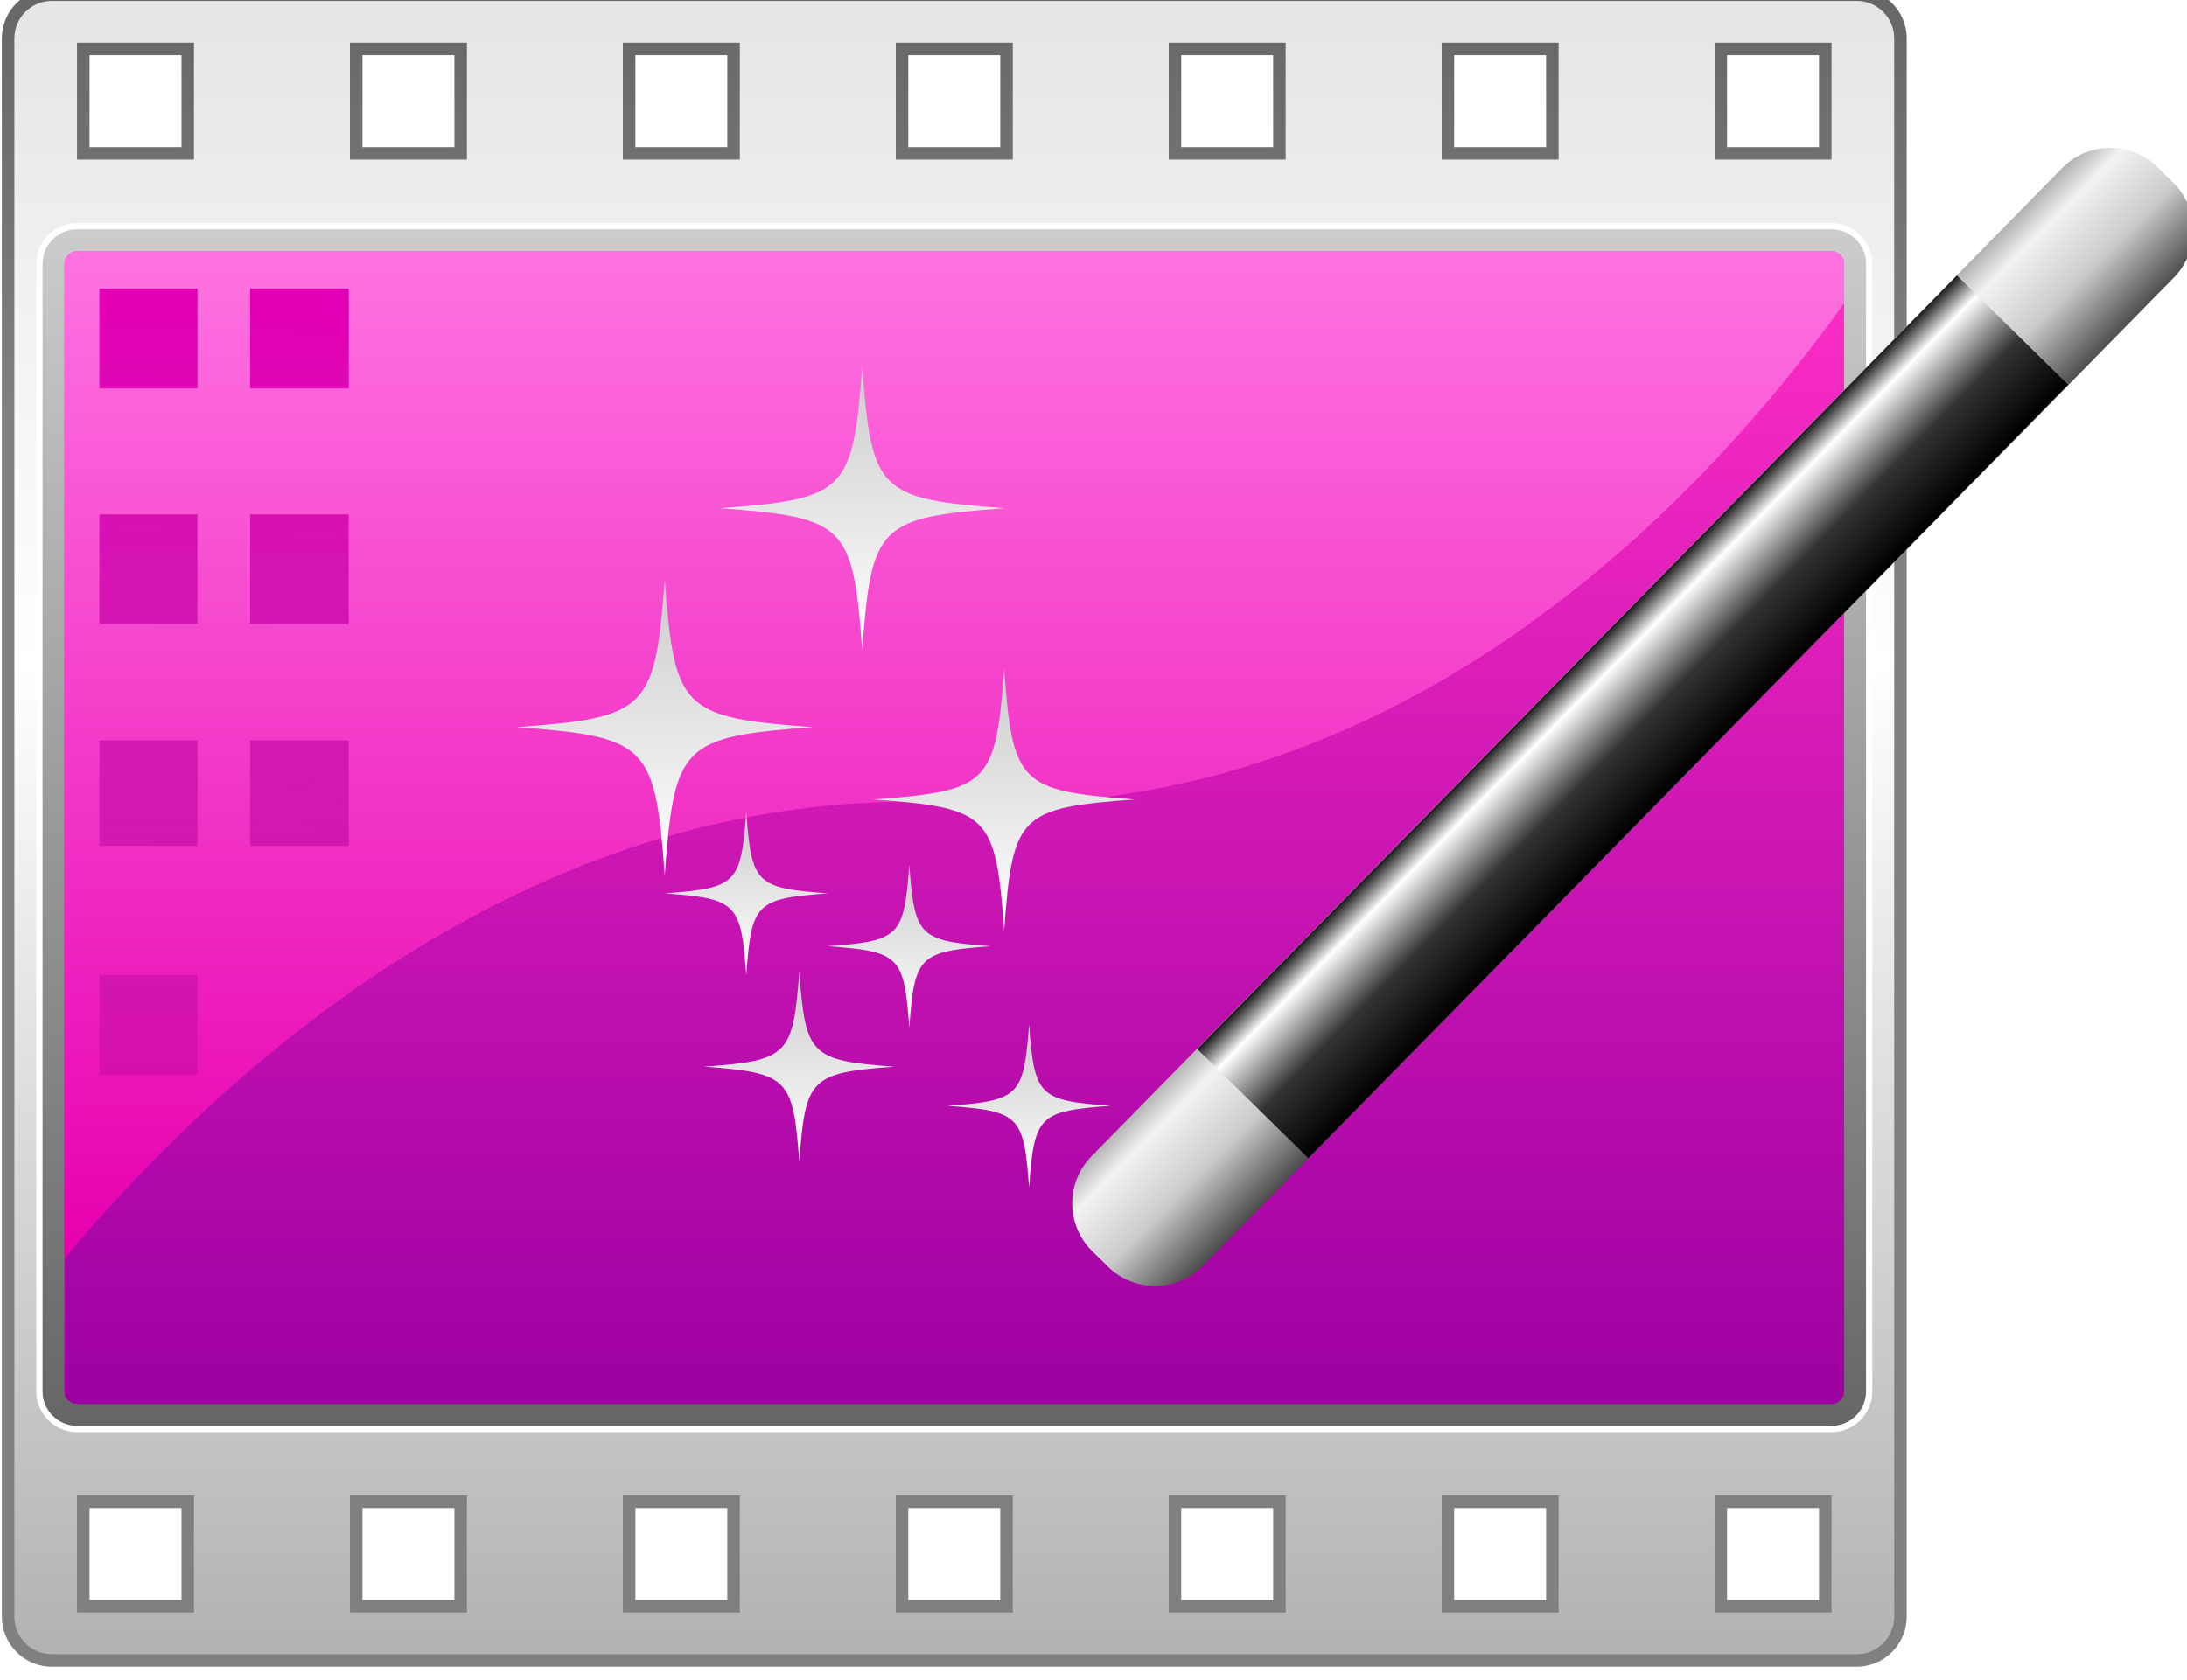 <?xml version="1.0" encoding="UTF-8" standalone="no"?>
<!-- Created with Inkscape (http://www.inkscape.org/) -->

<svg
   xmlns:dc="http://purl.org/dc/elements/1.1/"
   xmlns:cc="http://creativecommons.org/ns#"
   xmlns:rdf="http://www.w3.org/1999/02/22-rdf-syntax-ns#"
   xmlns:svg="http://www.w3.org/2000/svg"
   xmlns="http://www.w3.org/2000/svg"
   xmlns:xlink="http://www.w3.org/1999/xlink"
   xmlns:sodipodi="http://sodipodi.sourceforge.net/DTD/sodipodi-0.dtd"
   xmlns:inkscape="http://www.inkscape.org/namespaces/inkscape"
   width="41.64"
   height="32"
   id="svg9349"
   version="1.1"
   inkscape:version="0.48.0 r9654"
   sodipodi:docname="kazamicon32.svg">
  <defs
     id="defs9351">
    <linearGradient
       inkscape:collect="always"
       xlink:href="#linearGradient5738"
       id="linearGradient8406"
       gradientUnits="userSpaceOnUse"
       gradientTransform="matrix(0,-134.167,-134.167,0,308.295,307.319)"
       spreadMethod="pad"
       x1="0"
       y1="0"
       x2="1"
       y2="0" />
    <linearGradient
       x1="0"
       y1="0"
       x2="1"
       y2="0"
       gradientUnits="userSpaceOnUse"
       gradientTransform="matrix(0,-134.167,-134.167,0,308.295,307.319)"
       spreadMethod="pad"
       id="linearGradient5738">
      <stop
         style="stop-opacity:1;stop-color:#666666"
         offset="0"
         id="stop5740" />
      <stop
         style="stop-opacity:1;stop-color:#808080"
         offset="0.255"
         id="stop5742" />
      <stop
         style="stop-opacity:1;stop-color:#808080"
         offset="0.994"
         id="stop5744" />
      <stop
         style="stop-opacity:1;stop-color:#808080"
         offset="1"
         id="stop5746" />
    </linearGradient>
    <clipPath
       clipPathUnits="userSpaceOnUse"
       id="clipPath5754">
      <path
         d="M 0,480 640,480 640,0 0,0 0,480 z"
         id="path5756"
         inkscape:connector-curvature="0" />
    </clipPath>
    <linearGradient
       inkscape:collect="always"
       xlink:href="#linearGradient5774"
       id="linearGradient8408"
       gradientUnits="userSpaceOnUse"
       gradientTransform="matrix(0,-132.167,-132.167,0,308.295,306.319)"
       spreadMethod="pad"
       x1="0"
       y1="0"
       x2="1"
       y2="0" />
    <linearGradient
       x1="0"
       y1="0"
       x2="1"
       y2="0"
       gradientUnits="userSpaceOnUse"
       gradientTransform="matrix(0,-132.167,-132.167,0,308.295,306.319)"
       spreadMethod="pad"
       id="linearGradient5774">
      <stop
         style="stop-opacity:1;stop-color:#e6e6e6"
         offset="0"
         id="stop5776" />
      <stop
         style="stop-opacity:1;stop-color:#ffffff"
         offset="0.4"
         id="stop5778" />
      <stop
         style="stop-opacity:1;stop-color:#b3b3b3"
         offset="1"
         id="stop5780" />
    </linearGradient>
    <linearGradient
       inkscape:collect="always"
       xlink:href="#linearGradient5796"
       id="linearGradient8410"
       gradientUnits="userSpaceOnUse"
       gradientTransform="matrix(0,96.15,96.15,0,308.296,192.161)"
       spreadMethod="pad"
       x1="0"
       y1="0"
       x2="1"
       y2="0" />
    <linearGradient
       x1="0"
       y1="0"
       x2="1"
       y2="0"
       gradientUnits="userSpaceOnUse"
       gradientTransform="matrix(0,96.15,96.15,0,308.296,192.161)"
       spreadMethod="pad"
       id="linearGradient5796">
      <stop
         style="stop-opacity:1;stop-color:#666666"
         offset="0"
         id="stop5798" />
      <stop
         style="stop-opacity:1;stop-color:#cccccc"
         offset="1"
         id="stop5800" />
    </linearGradient>
    <clipPath
       clipPathUnits="userSpaceOnUse"
       id="clipPath5808">
      <path
         d="M 0,480 640,480 640,0 0,0 0,480 z"
         id="path5810"
         inkscape:connector-curvature="0" />
    </clipPath>
    <linearGradient
       inkscape:collect="always"
       xlink:href="#linearGradient5828"
       id="linearGradient8412"
       gradientUnits="userSpaceOnUse"
       gradientTransform="matrix(0,92.145,92.145,0,308.296,194.163)"
       spreadMethod="pad"
       x1="0"
       y1="0"
       x2="1"
       y2="0" />
    <linearGradient
       x1="0"
       y1="0"
       x2="1"
       y2="0"
       gradientUnits="userSpaceOnUse"
       gradientTransform="matrix(0,92.145,92.145,0,308.296,194.163)"
       spreadMethod="pad"
       id="linearGradient5828">
      <stop
         style="stop-opacity:1;stop-color:#9d00a2"
         offset="0"
         id="stop5830" />
      <stop
         style="stop-opacity:1;stop-color:#ff2ec6"
         offset="1"
         id="stop5832" />
    </linearGradient>
    <linearGradient
       inkscape:collect="always"
       xlink:href="#linearGradient5848"
       id="linearGradient8414"
       gradientUnits="userSpaceOnUse"
       gradientTransform="matrix(0,80.522,80.522,0,308.296,205.786)"
       spreadMethod="pad"
       x1="0"
       y1="0"
       x2="1"
       y2="0" />
    <linearGradient
       x1="0"
       y1="0"
       x2="1"
       y2="0"
       gradientUnits="userSpaceOnUse"
       gradientTransform="matrix(0,80.522,80.522,0,308.296,205.786)"
       spreadMethod="pad"
       id="linearGradient5848">
      <stop
         style="stop-opacity:1;stop-color:#e700af"
         offset="0"
         id="stop5850" />
      <stop
         style="stop-opacity:1;stop-color:#ff73e1"
         offset="1"
         id="stop5852" />
    </linearGradient>
    <linearGradient
       inkscape:collect="always"
       xlink:href="#linearGradient8279"
       id="linearGradient8822"
       gradientUnits="userSpaceOnUse"
       x1="249.14"
       y1="281.125"
       x2="248.558"
       y2="223.089" />
    <linearGradient
       id="linearGradient8279">
      <stop
         id="stop8281"
         offset="0"
         style="stop-color:#e200b4;stop-opacity:1;" />
      <stop
         id="stop8283"
         offset="1"
         style="stop-color:#9e0095;stop-opacity:0.294;" />
    </linearGradient>
    <linearGradient
       inkscape:collect="always"
       xlink:href="#linearGradient8279"
       id="linearGradient8820"
       gradientUnits="userSpaceOnUse"
       x1="249.14"
       y1="281.125"
       x2="248.558"
       y2="223.089" />
    <linearGradient
       id="linearGradient8904">
      <stop
         id="stop8906"
         offset="0"
         style="stop-color:#e200b4;stop-opacity:1;" />
      <stop
         id="stop8908"
         offset="1"
         style="stop-color:#9e0095;stop-opacity:0.294;" />
    </linearGradient>
    <clipPath
       clipPathUnits="userSpaceOnUse"
       id="clipPath5860">
      <path
         d="M 0,480 640,480 640,0 0,0 0,480 z"
         id="path5862"
         inkscape:connector-curvature="0" />
    </clipPath>
    <linearGradient
       inkscape:collect="always"
       xlink:href="#linearGradient8279"
       id="linearGradient8818"
       gradientUnits="userSpaceOnUse"
       x1="249.14"
       y1="281.125"
       x2="248.558"
       y2="223.089" />
    <linearGradient
       id="linearGradient8913">
      <stop
         id="stop8915"
         offset="0"
         style="stop-color:#e200b4;stop-opacity:1;" />
      <stop
         id="stop8917"
         offset="1"
         style="stop-color:#9e0095;stop-opacity:0.294;" />
    </linearGradient>
    <linearGradient
       inkscape:collect="always"
       xlink:href="#linearGradient8279"
       id="linearGradient8756"
       gradientUnits="userSpaceOnUse"
       x1="249.14"
       y1="281.125"
       x2="248.558"
       y2="223.089" />
    <linearGradient
       id="linearGradient8920">
      <stop
         id="stop8922"
         offset="0"
         style="stop-color:#e200b4;stop-opacity:1;" />
      <stop
         id="stop8924"
         offset="1"
         style="stop-color:#9e0095;stop-opacity:0.294;" />
    </linearGradient>
    <linearGradient
       inkscape:collect="always"
       xlink:href="#linearGradient8279"
       id="linearGradient8816"
       gradientUnits="userSpaceOnUse"
       x1="249.14"
       y1="281.125"
       x2="248.558"
       y2="223.089" />
    <linearGradient
       id="linearGradient8927">
      <stop
         id="stop8929"
         offset="0"
         style="stop-color:#e200b4;stop-opacity:1;" />
      <stop
         id="stop8931"
         offset="1"
         style="stop-color:#9e0095;stop-opacity:0.294;" />
    </linearGradient>
    <linearGradient
       inkscape:collect="always"
       xlink:href="#linearGradient8279"
       id="linearGradient8814"
       gradientUnits="userSpaceOnUse"
       x1="249.14"
       y1="281.125"
       x2="248.558"
       y2="223.089" />
    <linearGradient
       id="linearGradient8934">
      <stop
         id="stop8936"
         offset="0"
         style="stop-color:#e200b4;stop-opacity:1;" />
      <stop
         id="stop8938"
         offset="1"
         style="stop-color:#9e0095;stop-opacity:0.294;" />
    </linearGradient>
    <clipPath
       clipPathUnits="userSpaceOnUse"
       id="clipPath5868">
      <path
         d="m 239.976,283.323 19.927,0 0,-62.869 -19.927,0 0,62.869 z"
         id="path5870"
         inkscape:connector-curvature="0" />
    </clipPath>
    <linearGradient
       inkscape:collect="always"
       xlink:href="#linearGradient8279"
       id="linearGradient8764"
       gradientUnits="userSpaceOnUse"
       x1="249.14"
       y1="281.125"
       x2="248.558"
       y2="223.089" />
    <linearGradient
       id="linearGradient8943">
      <stop
         id="stop8945"
         offset="0"
         style="stop-color:#e200b4;stop-opacity:1;" />
      <stop
         id="stop8947"
         offset="1"
         style="stop-color:#9e0095;stop-opacity:0.294;" />
    </linearGradient>
    <linearGradient
       inkscape:collect="always"
       xlink:href="#linearGradient8279"
       id="linearGradient8762"
       gradientUnits="userSpaceOnUse"
       x1="249.14"
       y1="281.125"
       x2="248.558"
       y2="223.089" />
    <linearGradient
       id="linearGradient8950">
      <stop
         id="stop8952"
         offset="0"
         style="stop-color:#e200b4;stop-opacity:1;" />
      <stop
         id="stop8954"
         offset="1"
         style="stop-color:#9e0095;stop-opacity:0.294;" />
    </linearGradient>
    <linearGradient
       inkscape:collect="always"
       xlink:href="#linearGradient8279"
       id="linearGradient8760"
       gradientUnits="userSpaceOnUse"
       x1="249.14"
       y1="281.125"
       x2="248.558"
       y2="223.089" />
    <linearGradient
       id="linearGradient8957">
      <stop
         id="stop8959"
         offset="0"
         style="stop-color:#e200b4;stop-opacity:1;" />
      <stop
         id="stop8961"
         offset="1"
         style="stop-color:#9e0095;stop-opacity:0.294;" />
    </linearGradient>
    <linearGradient
       inkscape:collect="always"
       xlink:href="#linearGradient8279"
       id="linearGradient8758"
       gradientUnits="userSpaceOnUse"
       x1="249.14"
       y1="281.125"
       x2="248.558"
       y2="223.089" />
    <linearGradient
       id="linearGradient8964">
      <stop
         id="stop8966"
         offset="0"
         style="stop-color:#e200b4;stop-opacity:1;" />
      <stop
         id="stop8968"
         offset="1"
         style="stop-color:#9e0095;stop-opacity:0.294;" />
    </linearGradient>
    <linearGradient
       inkscape:collect="always"
       xlink:href="#linearGradient8279"
       id="linearGradient8418"
       gradientUnits="userSpaceOnUse"
       x1="249.14"
       y1="281.125"
       x2="248.558"
       y2="223.089" />
    <linearGradient
       id="linearGradient8971">
      <stop
         id="stop8973"
         offset="0"
         style="stop-color:#e200b4;stop-opacity:1;" />
      <stop
         id="stop8975"
         offset="1"
         style="stop-color:#9e0095;stop-opacity:0.294;" />
    </linearGradient>
    <linearGradient
       inkscape:collect="always"
       xlink:href="#linearGradient8279"
       id="linearGradient8772"
       gradientUnits="userSpaceOnUse"
       x1="249.14"
       y1="281.125"
       x2="248.558"
       y2="223.089" />
    <linearGradient
       id="linearGradient8978">
      <stop
         id="stop8980"
         offset="0"
         style="stop-color:#e200b4;stop-opacity:1;" />
      <stop
         id="stop8982"
         offset="1"
         style="stop-color:#9e0095;stop-opacity:0.294;" />
    </linearGradient>
    <linearGradient
       inkscape:collect="always"
       xlink:href="#linearGradient8279"
       id="linearGradient8770"
       gradientUnits="userSpaceOnUse"
       x1="249.14"
       y1="281.125"
       x2="248.558"
       y2="223.089" />
    <linearGradient
       id="linearGradient8985">
      <stop
         id="stop8987"
         offset="0"
         style="stop-color:#e200b4;stop-opacity:1;" />
      <stop
         id="stop8989"
         offset="1"
         style="stop-color:#9e0095;stop-opacity:0.294;" />
    </linearGradient>
    <linearGradient
       inkscape:collect="always"
       xlink:href="#linearGradient8279"
       id="linearGradient8768"
       gradientUnits="userSpaceOnUse"
       x1="249.14"
       y1="281.125"
       x2="248.558"
       y2="223.089" />
    <linearGradient
       id="linearGradient8992">
      <stop
         id="stop8994"
         offset="0"
         style="stop-color:#e200b4;stop-opacity:1;" />
      <stop
         id="stop8996"
         offset="1"
         style="stop-color:#9e0095;stop-opacity:0.294;" />
    </linearGradient>
    <linearGradient
       inkscape:collect="always"
       xlink:href="#linearGradient8279"
       id="linearGradient8766"
       gradientUnits="userSpaceOnUse"
       x1="249.14"
       y1="281.125"
       x2="248.558"
       y2="223.089" />
    <linearGradient
       id="linearGradient8999">
      <stop
         id="stop9001"
         offset="0"
         style="stop-color:#e200b4;stop-opacity:1;" />
      <stop
         id="stop9003"
         offset="1"
         style="stop-color:#9e0095;stop-opacity:0.294;" />
    </linearGradient>
    <linearGradient
       inkscape:collect="always"
       xlink:href="#linearGradient8279"
       id="linearGradient8428"
       gradientUnits="userSpaceOnUse"
       x1="249.14"
       y1="281.125"
       x2="248.558"
       y2="223.089" />
    <linearGradient
       id="linearGradient9006">
      <stop
         id="stop9008"
         offset="0"
         style="stop-color:#e200b4;stop-opacity:1;" />
      <stop
         id="stop9010"
         offset="1"
         style="stop-color:#9e0095;stop-opacity:0.294;" />
    </linearGradient>
    <linearGradient
       inkscape:collect="always"
       xlink:href="#linearGradient8279"
       id="linearGradient8780"
       gradientUnits="userSpaceOnUse"
       x1="249.14"
       y1="281.125"
       x2="248.558"
       y2="223.089" />
    <linearGradient
       id="linearGradient9013">
      <stop
         id="stop9015"
         offset="0"
         style="stop-color:#e200b4;stop-opacity:1;" />
      <stop
         id="stop9017"
         offset="1"
         style="stop-color:#9e0095;stop-opacity:0.294;" />
    </linearGradient>
    <linearGradient
       inkscape:collect="always"
       xlink:href="#linearGradient8279"
       id="linearGradient8778"
       gradientUnits="userSpaceOnUse"
       x1="249.14"
       y1="281.125"
       x2="248.558"
       y2="223.089" />
    <linearGradient
       id="linearGradient9020">
      <stop
         id="stop9022"
         offset="0"
         style="stop-color:#e200b4;stop-opacity:1;" />
      <stop
         id="stop9024"
         offset="1"
         style="stop-color:#9e0095;stop-opacity:0.294;" />
    </linearGradient>
    <linearGradient
       inkscape:collect="always"
       xlink:href="#linearGradient8279"
       id="linearGradient8776"
       gradientUnits="userSpaceOnUse"
       x1="249.14"
       y1="281.125"
       x2="248.558"
       y2="223.089" />
    <linearGradient
       id="linearGradient9027">
      <stop
         id="stop9029"
         offset="0"
         style="stop-color:#e200b4;stop-opacity:1;" />
      <stop
         id="stop9031"
         offset="1"
         style="stop-color:#9e0095;stop-opacity:0.294;" />
    </linearGradient>
    <linearGradient
       inkscape:collect="always"
       xlink:href="#linearGradient8279"
       id="linearGradient8774"
       gradientUnits="userSpaceOnUse"
       x1="249.14"
       y1="281.125"
       x2="248.558"
       y2="223.089" />
    <linearGradient
       id="linearGradient9034">
      <stop
         id="stop9036"
         offset="0"
         style="stop-color:#e200b4;stop-opacity:1;" />
      <stop
         id="stop9038"
         offset="1"
         style="stop-color:#9e0095;stop-opacity:0.294;" />
    </linearGradient>
    <linearGradient
       inkscape:collect="always"
       xlink:href="#linearGradient8279"
       id="linearGradient8438"
       gradientUnits="userSpaceOnUse"
       x1="249.14"
       y1="281.125"
       x2="248.558"
       y2="223.089" />
    <linearGradient
       id="linearGradient9041">
      <stop
         id="stop9043"
         offset="0"
         style="stop-color:#e200b4;stop-opacity:1;" />
      <stop
         id="stop9045"
         offset="1"
         style="stop-color:#9e0095;stop-opacity:0.294;" />
    </linearGradient>
    <linearGradient
       inkscape:collect="always"
       xlink:href="#linearGradient8279"
       id="linearGradient8788"
       gradientUnits="userSpaceOnUse"
       x1="249.14"
       y1="281.125"
       x2="248.558"
       y2="223.089" />
    <linearGradient
       id="linearGradient9048">
      <stop
         id="stop9050"
         offset="0"
         style="stop-color:#e200b4;stop-opacity:1;" />
      <stop
         id="stop9052"
         offset="1"
         style="stop-color:#9e0095;stop-opacity:0.294;" />
    </linearGradient>
    <linearGradient
       inkscape:collect="always"
       xlink:href="#linearGradient8279"
       id="linearGradient8786"
       gradientUnits="userSpaceOnUse"
       x1="249.14"
       y1="281.125"
       x2="248.558"
       y2="223.089" />
    <linearGradient
       id="linearGradient9055">
      <stop
         id="stop9057"
         offset="0"
         style="stop-color:#e200b4;stop-opacity:1;" />
      <stop
         id="stop9059"
         offset="1"
         style="stop-color:#9e0095;stop-opacity:0.294;" />
    </linearGradient>
    <linearGradient
       inkscape:collect="always"
       xlink:href="#linearGradient8279"
       id="linearGradient8784"
       gradientUnits="userSpaceOnUse"
       x1="249.14"
       y1="281.125"
       x2="248.558"
       y2="223.089" />
    <linearGradient
       id="linearGradient9062">
      <stop
         id="stop9064"
         offset="0"
         style="stop-color:#e200b4;stop-opacity:1;" />
      <stop
         id="stop9066"
         offset="1"
         style="stop-color:#9e0095;stop-opacity:0.294;" />
    </linearGradient>
    <linearGradient
       inkscape:collect="always"
       xlink:href="#linearGradient8279"
       id="linearGradient8782"
       gradientUnits="userSpaceOnUse"
       x1="249.14"
       y1="281.125"
       x2="248.558"
       y2="223.089" />
    <linearGradient
       id="linearGradient9069">
      <stop
         id="stop9071"
         offset="0"
         style="stop-color:#e200b4;stop-opacity:1;" />
      <stop
         id="stop9073"
         offset="1"
         style="stop-color:#9e0095;stop-opacity:0.294;" />
    </linearGradient>
    <linearGradient
       inkscape:collect="always"
       xlink:href="#linearGradient8279"
       id="linearGradient8448"
       gradientUnits="userSpaceOnUse"
       x1="249.14"
       y1="281.125"
       x2="248.558"
       y2="223.089" />
    <linearGradient
       id="linearGradient9076">
      <stop
         id="stop9078"
         offset="0"
         style="stop-color:#e200b4;stop-opacity:1;" />
      <stop
         id="stop9080"
         offset="1"
         style="stop-color:#9e0095;stop-opacity:0.294;" />
    </linearGradient>
    <linearGradient
       inkscape:collect="always"
       xlink:href="#linearGradient8279"
       id="linearGradient8796"
       gradientUnits="userSpaceOnUse"
       x1="249.14"
       y1="281.125"
       x2="248.558"
       y2="223.089" />
    <linearGradient
       id="linearGradient9083">
      <stop
         id="stop9085"
         offset="0"
         style="stop-color:#e200b4;stop-opacity:1;" />
      <stop
         id="stop9087"
         offset="1"
         style="stop-color:#9e0095;stop-opacity:0.294;" />
    </linearGradient>
    <linearGradient
       inkscape:collect="always"
       xlink:href="#linearGradient8279"
       id="linearGradient8794"
       gradientUnits="userSpaceOnUse"
       x1="249.14"
       y1="281.125"
       x2="248.558"
       y2="223.089" />
    <linearGradient
       id="linearGradient9090">
      <stop
         id="stop9092"
         offset="0"
         style="stop-color:#e200b4;stop-opacity:1;" />
      <stop
         id="stop9094"
         offset="1"
         style="stop-color:#9e0095;stop-opacity:0.294;" />
    </linearGradient>
    <linearGradient
       inkscape:collect="always"
       xlink:href="#linearGradient8279"
       id="linearGradient8792"
       gradientUnits="userSpaceOnUse"
       x1="249.14"
       y1="281.125"
       x2="248.558"
       y2="223.089" />
    <linearGradient
       id="linearGradient9097">
      <stop
         id="stop9099"
         offset="0"
         style="stop-color:#e200b4;stop-opacity:1;" />
      <stop
         id="stop9101"
         offset="1"
         style="stop-color:#9e0095;stop-opacity:0.294;" />
    </linearGradient>
    <linearGradient
       inkscape:collect="always"
       xlink:href="#linearGradient8279"
       id="linearGradient8790"
       gradientUnits="userSpaceOnUse"
       x1="249.14"
       y1="281.125"
       x2="248.558"
       y2="223.089" />
    <linearGradient
       id="linearGradient9104">
      <stop
         id="stop9106"
         offset="0"
         style="stop-color:#e200b4;stop-opacity:1;" />
      <stop
         id="stop9108"
         offset="1"
         style="stop-color:#9e0095;stop-opacity:0.294;" />
    </linearGradient>
    <linearGradient
       inkscape:collect="always"
       xlink:href="#linearGradient8279"
       id="linearGradient8458"
       gradientUnits="userSpaceOnUse"
       x1="249.14"
       y1="281.125"
       x2="248.558"
       y2="223.089" />
    <linearGradient
       id="linearGradient9111">
      <stop
         id="stop9113"
         offset="0"
         style="stop-color:#e200b4;stop-opacity:1;" />
      <stop
         id="stop9115"
         offset="1"
         style="stop-color:#9e0095;stop-opacity:0.294;" />
    </linearGradient>
    <linearGradient
       inkscape:collect="always"
       xlink:href="#linearGradient8279"
       id="linearGradient8804"
       gradientUnits="userSpaceOnUse"
       x1="249.14"
       y1="281.125"
       x2="248.558"
       y2="223.089" />
    <linearGradient
       id="linearGradient9118">
      <stop
         id="stop9120"
         offset="0"
         style="stop-color:#e200b4;stop-opacity:1;" />
      <stop
         id="stop9122"
         offset="1"
         style="stop-color:#9e0095;stop-opacity:0.294;" />
    </linearGradient>
    <linearGradient
       inkscape:collect="always"
       xlink:href="#linearGradient8279"
       id="linearGradient8802"
       gradientUnits="userSpaceOnUse"
       x1="249.14"
       y1="281.125"
       x2="248.558"
       y2="223.089" />
    <linearGradient
       id="linearGradient9125">
      <stop
         id="stop9127"
         offset="0"
         style="stop-color:#e200b4;stop-opacity:1;" />
      <stop
         id="stop9129"
         offset="1"
         style="stop-color:#9e0095;stop-opacity:0.294;" />
    </linearGradient>
    <linearGradient
       inkscape:collect="always"
       xlink:href="#linearGradient8279"
       id="linearGradient8800"
       gradientUnits="userSpaceOnUse"
       x1="249.14"
       y1="281.125"
       x2="248.558"
       y2="223.089" />
    <linearGradient
       id="linearGradient9132">
      <stop
         id="stop9134"
         offset="0"
         style="stop-color:#e200b4;stop-opacity:1;" />
      <stop
         id="stop9136"
         offset="1"
         style="stop-color:#9e0095;stop-opacity:0.294;" />
    </linearGradient>
    <linearGradient
       inkscape:collect="always"
       xlink:href="#linearGradient8279"
       id="linearGradient8798"
       gradientUnits="userSpaceOnUse"
       x1="249.14"
       y1="281.125"
       x2="248.558"
       y2="223.089" />
    <linearGradient
       id="linearGradient9139">
      <stop
         id="stop9141"
         offset="0"
         style="stop-color:#e200b4;stop-opacity:1;" />
      <stop
         id="stop9143"
         offset="1"
         style="stop-color:#9e0095;stop-opacity:0.294;" />
    </linearGradient>
    <linearGradient
       inkscape:collect="always"
       xlink:href="#linearGradient8279"
       id="linearGradient8468"
       gradientUnits="userSpaceOnUse"
       x1="249.14"
       y1="281.125"
       x2="248.558"
       y2="223.089" />
    <linearGradient
       id="linearGradient9146">
      <stop
         id="stop9148"
         offset="0"
         style="stop-color:#e200b4;stop-opacity:1;" />
      <stop
         id="stop9150"
         offset="1"
         style="stop-color:#9e0095;stop-opacity:0.294;" />
    </linearGradient>
    <linearGradient
       inkscape:collect="always"
       xlink:href="#linearGradient8279"
       id="linearGradient8812"
       gradientUnits="userSpaceOnUse"
       x1="249.14"
       y1="281.125"
       x2="248.558"
       y2="223.089" />
    <linearGradient
       id="linearGradient9153">
      <stop
         id="stop9155"
         offset="0"
         style="stop-color:#e200b4;stop-opacity:1;" />
      <stop
         id="stop9157"
         offset="1"
         style="stop-color:#9e0095;stop-opacity:0.294;" />
    </linearGradient>
    <linearGradient
       inkscape:collect="always"
       xlink:href="#linearGradient8279"
       id="linearGradient8810"
       gradientUnits="userSpaceOnUse"
       x1="249.14"
       y1="281.125"
       x2="248.558"
       y2="223.089" />
    <linearGradient
       id="linearGradient9160">
      <stop
         id="stop9162"
         offset="0"
         style="stop-color:#e200b4;stop-opacity:1;" />
      <stop
         id="stop9164"
         offset="1"
         style="stop-color:#9e0095;stop-opacity:0.294;" />
    </linearGradient>
    <linearGradient
       inkscape:collect="always"
       xlink:href="#linearGradient8279"
       id="linearGradient8808"
       gradientUnits="userSpaceOnUse"
       x1="249.14"
       y1="281.125"
       x2="248.558"
       y2="223.089" />
    <linearGradient
       id="linearGradient9167">
      <stop
         id="stop9169"
         offset="0"
         style="stop-color:#e200b4;stop-opacity:1;" />
      <stop
         id="stop9171"
         offset="1"
         style="stop-color:#9e0095;stop-opacity:0.294;" />
    </linearGradient>
    <linearGradient
       inkscape:collect="always"
       xlink:href="#linearGradient8279"
       id="linearGradient8806"
       gradientUnits="userSpaceOnUse"
       x1="249.14"
       y1="281.125"
       x2="248.558"
       y2="223.089" />
    <linearGradient
       id="linearGradient9174">
      <stop
         id="stop9176"
         offset="0"
         style="stop-color:#e200b4;stop-opacity:1;" />
      <stop
         id="stop9178"
         offset="1"
         style="stop-color:#9e0095;stop-opacity:0.294;" />
    </linearGradient>
    <linearGradient
       inkscape:collect="always"
       xlink:href="#linearGradient8279"
       id="linearGradient8478"
       gradientUnits="userSpaceOnUse"
       x1="249.14"
       y1="281.125"
       x2="248.558"
       y2="223.089" />
    <linearGradient
       id="linearGradient9181">
      <stop
         id="stop9183"
         offset="0"
         style="stop-color:#e200b4;stop-opacity:1;" />
      <stop
         id="stop9185"
         offset="1"
         style="stop-color:#9e0095;stop-opacity:0.294;" />
    </linearGradient>
    <linearGradient
       inkscape:collect="always"
       xlink:href="#linearGradient6028"
       id="linearGradient8498"
       gradientUnits="userSpaceOnUse"
       gradientTransform="matrix(8.924,-8.762,-8.762,-8.924,358.054,253.462)"
       spreadMethod="pad"
       x1="0"
       y1="0"
       x2="1"
       y2="0" />
    <linearGradient
       x1="0"
       y1="0"
       x2="1"
       y2="0"
       gradientUnits="userSpaceOnUse"
       gradientTransform="matrix(8.924,-8.762,-8.762,-8.924,358.054,253.462)"
       spreadMethod="pad"
       id="linearGradient6028">
      <stop
         style="stop-opacity:1;stop-color:#b3b3b3"
         offset="0"
         id="stop6030" />
      <stop
         style="stop-opacity:1;stop-color:#f2f2f2"
         offset="0.182"
         id="stop6032" />
      <stop
         style="stop-opacity:1;stop-color:#f2f2f2"
         offset="0.182"
         id="stop6034" />
      <stop
         style="stop-opacity:1;stop-color:#cccccc"
         offset="0.57"
         id="stop6036" />
      <stop
         style="stop-opacity:1;stop-color:#4d4d4d"
         offset="1"
         id="stop6038" />
    </linearGradient>
    <linearGradient
       inkscape:collect="always"
       xlink:href="#linearGradient6054"
       id="linearGradient8500"
       gradientUnits="userSpaceOnUse"
       gradientTransform="matrix(8.879,-8.719,-10.118,-10.305,358.067,253.446)"
       spreadMethod="pad"
       x1="0"
       y1="0"
       x2="1"
       y2="0" />
    <linearGradient
       x1="0"
       y1="0"
       x2="1"
       y2="0"
       gradientUnits="userSpaceOnUse"
       gradientTransform="matrix(8.879,-8.719,-10.118,-10.305,358.067,253.446)"
       spreadMethod="pad"
       id="linearGradient6054">
      <stop
         style="stop-opacity:1;stop-color:#1a1a1a"
         offset="0"
         id="stop6056" />
      <stop
         style="stop-opacity:1;stop-color:#ffffff"
         offset="0.182"
         id="stop6058" />
      <stop
         style="stop-opacity:1;stop-color:#ffffff"
         offset="0.182"
         id="stop6060" />
      <stop
         style="stop-opacity:1;stop-color:#333333"
         offset="0.57"
         id="stop6062" />
      <stop
         style="stop-opacity:1;stop-color:#000000"
         offset="1"
         id="stop6064" />
    </linearGradient>
    <linearGradient
       inkscape:collect="always"
       xlink:href="#linearGradient6080"
       id="linearGradient8502"
       gradientUnits="userSpaceOnUse"
       gradientTransform="matrix(0,20.888,20.888,0,312.281,232.037)"
       spreadMethod="pad"
       x1="0"
       y1="0"
       x2="1"
       y2="0" />
    <linearGradient
       x1="0"
       y1="0"
       x2="1"
       y2="0"
       gradientUnits="userSpaceOnUse"
       gradientTransform="matrix(0,20.888,20.888,0,312.281,232.037)"
       spreadMethod="pad"
       id="linearGradient6080">
      <stop
         style="stop-opacity:1;stop-color:#ffffff"
         offset="0"
         id="stop6082" />
      <stop
         style="stop-opacity:1;stop-color:#cccccc"
         offset="1"
         id="stop6084" />
    </linearGradient>
    <linearGradient
       inkscape:collect="always"
       xlink:href="#linearGradient6100"
       id="linearGradient8504"
       gradientUnits="userSpaceOnUse"
       gradientTransform="matrix(0,13.029,13.029,0,291.672,228.462)"
       spreadMethod="pad"
       x1="0"
       y1="0"
       x2="1"
       y2="0" />
    <linearGradient
       x1="0"
       y1="0"
       x2="1"
       y2="0"
       gradientUnits="userSpaceOnUse"
       gradientTransform="matrix(0,13.029,13.029,0,291.672,228.462)"
       spreadMethod="pad"
       id="linearGradient6100">
      <stop
         style="stop-opacity:1;stop-color:#ffffff"
         offset="0"
         id="stop6102" />
      <stop
         style="stop-opacity:1;stop-color:#cccccc"
         offset="1"
         id="stop6104" />
    </linearGradient>
    <linearGradient
       inkscape:collect="always"
       xlink:href="#linearGradient6120"
       id="linearGradient8506"
       gradientUnits="userSpaceOnUse"
       gradientTransform="matrix(0,13.029,13.029,0,304.701,224.237)"
       spreadMethod="pad"
       x1="0"
       y1="0"
       x2="1"
       y2="0" />
    <linearGradient
       x1="0"
       y1="0"
       x2="1"
       y2="0"
       gradientUnits="userSpaceOnUse"
       gradientTransform="matrix(0,13.029,13.029,0,304.701,224.237)"
       spreadMethod="pad"
       id="linearGradient6120">
      <stop
         style="stop-opacity:1;stop-color:#ffffff"
         offset="0"
         id="stop6122" />
      <stop
         style="stop-opacity:1;stop-color:#cccccc"
         offset="1"
         id="stop6124" />
    </linearGradient>
    <linearGradient
       inkscape:collect="always"
       xlink:href="#linearGradient6140"
       id="linearGradient8508"
       gradientUnits="userSpaceOnUse"
       gradientTransform="matrix(0,13.049,13.049,0,314.271,211.465)"
       spreadMethod="pad"
       x1="0"
       y1="0"
       x2="1"
       y2="0" />
    <linearGradient
       x1="0"
       y1="0"
       x2="1"
       y2="0"
       gradientUnits="userSpaceOnUse"
       gradientTransform="matrix(0,13.049,13.049,0,314.271,211.465)"
       spreadMethod="pad"
       id="linearGradient6140">
      <stop
         style="stop-opacity:1;stop-color:#ffffff"
         offset="0"
         id="stop6142" />
      <stop
         style="stop-opacity:1;stop-color:#cccccc"
         offset="1"
         id="stop6144" />
    </linearGradient>
    <linearGradient
       inkscape:collect="always"
       xlink:href="#linearGradient6160"
       id="linearGradient8510"
       gradientUnits="userSpaceOnUse"
       gradientTransform="matrix(0,15.197,15.197,0,295.909,213.519)"
       spreadMethod="pad"
       x1="0"
       y1="0"
       x2="1"
       y2="0" />
    <linearGradient
       x1="0"
       y1="0"
       x2="1"
       y2="0"
       gradientUnits="userSpaceOnUse"
       gradientTransform="matrix(0,15.197,15.197,0,295.909,213.519)"
       spreadMethod="pad"
       id="linearGradient6160">
      <stop
         style="stop-opacity:1;stop-color:#ffffff"
         offset="0"
         id="stop6162" />
      <stop
         style="stop-opacity:1;stop-color:#cccccc"
         offset="1"
         id="stop6164" />
    </linearGradient>
    <linearGradient
       inkscape:collect="always"
       xlink:href="#linearGradient6180"
       id="linearGradient8512"
       gradientUnits="userSpaceOnUse"
       gradientTransform="matrix(0,22.686,22.686,0,300.937,254.418)"
       spreadMethod="pad"
       x1="0"
       y1="0"
       x2="1"
       y2="0" />
    <linearGradient
       x1="0"
       y1="0"
       x2="1"
       y2="0"
       gradientUnits="userSpaceOnUse"
       gradientTransform="matrix(0,22.686,22.686,0,300.937,254.418)"
       spreadMethod="pad"
       id="linearGradient6180">
      <stop
         style="stop-opacity:1;stop-color:#ffffff"
         offset="0"
         id="stop6182" />
      <stop
         style="stop-opacity:1;stop-color:#cccccc"
         offset="1"
         id="stop6184" />
    </linearGradient>
    <linearGradient
       inkscape:collect="always"
       xlink:href="#linearGradient6200"
       id="linearGradient8514"
       gradientUnits="userSpaceOnUse"
       gradientTransform="matrix(0,23.672,23.672,0,285.158,236.425)"
       spreadMethod="pad"
       x1="0"
       y1="0"
       x2="1"
       y2="0" />
    <linearGradient
       x1="0"
       y1="0"
       x2="1"
       y2="0"
       gradientUnits="userSpaceOnUse"
       gradientTransform="matrix(0,23.672,23.672,0,285.158,236.425)"
       spreadMethod="pad"
       id="linearGradient6200">
      <stop
         style="stop-opacity:1;stop-color:#ffffff"
         offset="0"
         id="stop6202" />
      <stop
         style="stop-opacity:1;stop-color:#cccccc"
         offset="1"
         id="stop6204" />
    </linearGradient>
    <linearGradient
       inkscape:collect="always"
       xlink:href="#linearGradient5738"
       id="linearGradient19804"
       gradientUnits="userSpaceOnUse"
       gradientTransform="matrix(0,-134.167,-134.167,0,308.295,307.319)"
       spreadMethod="pad"
       x1="0"
       y1="0"
       x2="1"
       y2="0" />
    <linearGradient
       inkscape:collect="always"
       xlink:href="#linearGradient5774"
       id="linearGradient19806"
       gradientUnits="userSpaceOnUse"
       gradientTransform="matrix(0,-132.167,-132.167,0,308.295,306.319)"
       spreadMethod="pad"
       x1="0"
       y1="0"
       x2="1"
       y2="0" />
    <linearGradient
       inkscape:collect="always"
       xlink:href="#linearGradient5796"
       id="linearGradient19808"
       gradientUnits="userSpaceOnUse"
       gradientTransform="matrix(0,96.15,96.15,0,308.296,192.161)"
       spreadMethod="pad"
       x1="0"
       y1="0"
       x2="1"
       y2="0" />
    <linearGradient
       inkscape:collect="always"
       xlink:href="#linearGradient5828"
       id="linearGradient19810"
       gradientUnits="userSpaceOnUse"
       gradientTransform="matrix(0,92.145,92.145,0,308.296,194.163)"
       spreadMethod="pad"
       x1="0"
       y1="0"
       x2="1"
       y2="0" />
    <linearGradient
       inkscape:collect="always"
       xlink:href="#linearGradient5848"
       id="linearGradient19812"
       gradientUnits="userSpaceOnUse"
       gradientTransform="matrix(0,80.522,80.522,0,308.296,205.786)"
       spreadMethod="pad"
       x1="0"
       y1="0"
       x2="1"
       y2="0" />
    <linearGradient
       inkscape:collect="always"
       xlink:href="#linearGradient8279"
       id="linearGradient19814"
       gradientUnits="userSpaceOnUse"
       x1="249.14"
       y1="281.125"
       x2="248.558"
       y2="223.089" />
    <linearGradient
       inkscape:collect="always"
       xlink:href="#linearGradient8279"
       id="linearGradient19816"
       gradientUnits="userSpaceOnUse"
       x1="249.14"
       y1="281.125"
       x2="248.558"
       y2="223.089" />
    <linearGradient
       inkscape:collect="always"
       xlink:href="#linearGradient8279"
       id="linearGradient19818"
       gradientUnits="userSpaceOnUse"
       x1="249.14"
       y1="281.125"
       x2="248.558"
       y2="223.089" />
    <linearGradient
       inkscape:collect="always"
       xlink:href="#linearGradient8279"
       id="linearGradient19820"
       gradientUnits="userSpaceOnUse"
       x1="249.14"
       y1="281.125"
       x2="248.558"
       y2="223.089" />
    <linearGradient
       inkscape:collect="always"
       xlink:href="#linearGradient8279"
       id="linearGradient19822"
       gradientUnits="userSpaceOnUse"
       x1="249.14"
       y1="281.125"
       x2="248.558"
       y2="223.089" />
    <linearGradient
       inkscape:collect="always"
       xlink:href="#linearGradient8279"
       id="linearGradient19824"
       gradientUnits="userSpaceOnUse"
       x1="249.14"
       y1="281.125"
       x2="248.558"
       y2="223.089" />
    <linearGradient
       inkscape:collect="always"
       xlink:href="#linearGradient8279"
       id="linearGradient19826"
       gradientUnits="userSpaceOnUse"
       x1="249.14"
       y1="281.125"
       x2="248.558"
       y2="223.089" />
    <linearGradient
       inkscape:collect="always"
       xlink:href="#linearGradient8279"
       id="linearGradient19828"
       gradientUnits="userSpaceOnUse"
       x1="249.14"
       y1="281.125"
       x2="248.558"
       y2="223.089" />
    <linearGradient
       inkscape:collect="always"
       xlink:href="#linearGradient8279"
       id="linearGradient19830"
       gradientUnits="userSpaceOnUse"
       x1="249.14"
       y1="281.125"
       x2="248.558"
       y2="223.089" />
    <linearGradient
       inkscape:collect="always"
       xlink:href="#linearGradient8279"
       id="linearGradient19832"
       gradientUnits="userSpaceOnUse"
       x1="249.14"
       y1="281.125"
       x2="248.558"
       y2="223.089" />
    <linearGradient
       inkscape:collect="always"
       xlink:href="#linearGradient8279"
       id="linearGradient19834"
       gradientUnits="userSpaceOnUse"
       x1="249.14"
       y1="281.125"
       x2="248.558"
       y2="223.089" />
    <linearGradient
       inkscape:collect="always"
       xlink:href="#linearGradient8279"
       id="linearGradient19836"
       gradientUnits="userSpaceOnUse"
       x1="249.14"
       y1="281.125"
       x2="248.558"
       y2="223.089" />
    <linearGradient
       inkscape:collect="always"
       xlink:href="#linearGradient8279"
       id="linearGradient19838"
       gradientUnits="userSpaceOnUse"
       x1="249.14"
       y1="281.125"
       x2="248.558"
       y2="223.089" />
    <linearGradient
       inkscape:collect="always"
       xlink:href="#linearGradient8279"
       id="linearGradient19840"
       gradientUnits="userSpaceOnUse"
       x1="249.14"
       y1="281.125"
       x2="248.558"
       y2="223.089" />
    <linearGradient
       inkscape:collect="always"
       xlink:href="#linearGradient8279"
       id="linearGradient19842"
       gradientUnits="userSpaceOnUse"
       x1="249.14"
       y1="281.125"
       x2="248.558"
       y2="223.089" />
    <linearGradient
       inkscape:collect="always"
       xlink:href="#linearGradient8279"
       id="linearGradient19844"
       gradientUnits="userSpaceOnUse"
       x1="249.14"
       y1="281.125"
       x2="248.558"
       y2="223.089" />
    <linearGradient
       inkscape:collect="always"
       xlink:href="#linearGradient8279"
       id="linearGradient19846"
       gradientUnits="userSpaceOnUse"
       x1="249.14"
       y1="281.125"
       x2="248.558"
       y2="223.089" />
    <linearGradient
       inkscape:collect="always"
       xlink:href="#linearGradient8279"
       id="linearGradient19848"
       gradientUnits="userSpaceOnUse"
       x1="249.14"
       y1="281.125"
       x2="248.558"
       y2="223.089" />
    <linearGradient
       inkscape:collect="always"
       xlink:href="#linearGradient8279"
       id="linearGradient19850"
       gradientUnits="userSpaceOnUse"
       x1="249.14"
       y1="281.125"
       x2="248.558"
       y2="223.089" />
    <linearGradient
       inkscape:collect="always"
       xlink:href="#linearGradient8279"
       id="linearGradient19852"
       gradientUnits="userSpaceOnUse"
       x1="249.14"
       y1="281.125"
       x2="248.558"
       y2="223.089" />
    <linearGradient
       inkscape:collect="always"
       xlink:href="#linearGradient8279"
       id="linearGradient19854"
       gradientUnits="userSpaceOnUse"
       x1="249.14"
       y1="281.125"
       x2="248.558"
       y2="223.089" />
    <linearGradient
       inkscape:collect="always"
       xlink:href="#linearGradient8279"
       id="linearGradient19856"
       gradientUnits="userSpaceOnUse"
       x1="249.14"
       y1="281.125"
       x2="248.558"
       y2="223.089" />
    <linearGradient
       inkscape:collect="always"
       xlink:href="#linearGradient8279"
       id="linearGradient19858"
       gradientUnits="userSpaceOnUse"
       x1="249.14"
       y1="281.125"
       x2="248.558"
       y2="223.089" />
    <linearGradient
       inkscape:collect="always"
       xlink:href="#linearGradient8279"
       id="linearGradient19860"
       gradientUnits="userSpaceOnUse"
       x1="249.14"
       y1="281.125"
       x2="248.558"
       y2="223.089" />
    <linearGradient
       inkscape:collect="always"
       xlink:href="#linearGradient8279"
       id="linearGradient19862"
       gradientUnits="userSpaceOnUse"
       x1="249.14"
       y1="281.125"
       x2="248.558"
       y2="223.089" />
    <linearGradient
       inkscape:collect="always"
       xlink:href="#linearGradient8279"
       id="linearGradient19864"
       gradientUnits="userSpaceOnUse"
       x1="249.14"
       y1="281.125"
       x2="248.558"
       y2="223.089" />
    <linearGradient
       inkscape:collect="always"
       xlink:href="#linearGradient8279"
       id="linearGradient19866"
       gradientUnits="userSpaceOnUse"
       x1="249.14"
       y1="281.125"
       x2="248.558"
       y2="223.089" />
    <linearGradient
       inkscape:collect="always"
       xlink:href="#linearGradient8279"
       id="linearGradient19868"
       gradientUnits="userSpaceOnUse"
       x1="249.14"
       y1="281.125"
       x2="248.558"
       y2="223.089" />
    <linearGradient
       inkscape:collect="always"
       xlink:href="#linearGradient8279"
       id="linearGradient19870"
       gradientUnits="userSpaceOnUse"
       x1="249.14"
       y1="281.125"
       x2="248.558"
       y2="223.089" />
    <linearGradient
       inkscape:collect="always"
       xlink:href="#linearGradient8279"
       id="linearGradient19872"
       gradientUnits="userSpaceOnUse"
       x1="249.14"
       y1="281.125"
       x2="248.558"
       y2="223.089" />
    <linearGradient
       inkscape:collect="always"
       xlink:href="#linearGradient8279"
       id="linearGradient19874"
       gradientUnits="userSpaceOnUse"
       x1="249.14"
       y1="281.125"
       x2="248.558"
       y2="223.089" />
    <linearGradient
       inkscape:collect="always"
       xlink:href="#linearGradient8279"
       id="linearGradient19876"
       gradientUnits="userSpaceOnUse"
       x1="249.14"
       y1="281.125"
       x2="248.558"
       y2="223.089" />
    <linearGradient
       inkscape:collect="always"
       xlink:href="#linearGradient8279"
       id="linearGradient19878"
       gradientUnits="userSpaceOnUse"
       x1="249.14"
       y1="281.125"
       x2="248.558"
       y2="223.089" />
    <linearGradient
       inkscape:collect="always"
       xlink:href="#linearGradient8279"
       id="linearGradient19880"
       gradientUnits="userSpaceOnUse"
       x1="249.14"
       y1="281.125"
       x2="248.558"
       y2="223.089" />
    <linearGradient
       inkscape:collect="always"
       xlink:href="#linearGradient8279"
       id="linearGradient19882"
       gradientUnits="userSpaceOnUse"
       x1="249.14"
       y1="281.125"
       x2="248.558"
       y2="223.089" />
    <linearGradient
       inkscape:collect="always"
       xlink:href="#linearGradient8279"
       id="linearGradient19884"
       gradientUnits="userSpaceOnUse"
       x1="249.14"
       y1="281.125"
       x2="248.558"
       y2="223.089" />
    <linearGradient
       inkscape:collect="always"
       xlink:href="#linearGradient8279"
       id="linearGradient19886"
       gradientUnits="userSpaceOnUse"
       x1="249.14"
       y1="281.125"
       x2="248.558"
       y2="223.089" />
    <linearGradient
       inkscape:collect="always"
       xlink:href="#linearGradient8279"
       id="linearGradient19888"
       gradientUnits="userSpaceOnUse"
       x1="249.14"
       y1="281.125"
       x2="248.558"
       y2="223.089" />
    <linearGradient
       inkscape:collect="always"
       xlink:href="#linearGradient8279"
       id="linearGradient19890"
       gradientUnits="userSpaceOnUse"
       x1="249.14"
       y1="281.125"
       x2="248.558"
       y2="223.089" />
    <linearGradient
       inkscape:collect="always"
       xlink:href="#linearGradient8279"
       id="linearGradient19892"
       gradientUnits="userSpaceOnUse"
       x1="249.14"
       y1="281.125"
       x2="248.558"
       y2="223.089" />
    <linearGradient
       inkscape:collect="always"
       xlink:href="#linearGradient8279"
       id="linearGradient19894"
       gradientUnits="userSpaceOnUse"
       x1="249.14"
       y1="281.125"
       x2="248.558"
       y2="223.089" />
    <linearGradient
       inkscape:collect="always"
       xlink:href="#linearGradient6028"
       id="linearGradient19896"
       gradientUnits="userSpaceOnUse"
       gradientTransform="matrix(8.924,-8.762,-8.762,-8.924,358.054,253.462)"
       spreadMethod="pad"
       x1="0"
       y1="0"
       x2="1"
       y2="0" />
    <linearGradient
       inkscape:collect="always"
       xlink:href="#linearGradient6054"
       id="linearGradient19898"
       gradientUnits="userSpaceOnUse"
       gradientTransform="matrix(8.879,-8.719,-10.118,-10.305,358.067,253.446)"
       spreadMethod="pad"
       x1="0"
       y1="0"
       x2="1"
       y2="0" />
    <linearGradient
       inkscape:collect="always"
       xlink:href="#linearGradient6080"
       id="linearGradient19900"
       gradientUnits="userSpaceOnUse"
       gradientTransform="matrix(0,20.888,20.888,0,312.281,232.037)"
       spreadMethod="pad"
       x1="0"
       y1="0"
       x2="1"
       y2="0" />
    <linearGradient
       inkscape:collect="always"
       xlink:href="#linearGradient6100"
       id="linearGradient19902"
       gradientUnits="userSpaceOnUse"
       gradientTransform="matrix(0,13.029,13.029,0,291.672,228.462)"
       spreadMethod="pad"
       x1="0"
       y1="0"
       x2="1"
       y2="0" />
    <linearGradient
       inkscape:collect="always"
       xlink:href="#linearGradient6120"
       id="linearGradient19904"
       gradientUnits="userSpaceOnUse"
       gradientTransform="matrix(0,13.029,13.029,0,304.701,224.237)"
       spreadMethod="pad"
       x1="0"
       y1="0"
       x2="1"
       y2="0" />
    <linearGradient
       inkscape:collect="always"
       xlink:href="#linearGradient6140"
       id="linearGradient19906"
       gradientUnits="userSpaceOnUse"
       gradientTransform="matrix(0,13.049,13.049,0,314.271,211.465)"
       spreadMethod="pad"
       x1="0"
       y1="0"
       x2="1"
       y2="0" />
    <linearGradient
       inkscape:collect="always"
       xlink:href="#linearGradient6160"
       id="linearGradient19908"
       gradientUnits="userSpaceOnUse"
       gradientTransform="matrix(0,15.197,15.197,0,295.909,213.519)"
       spreadMethod="pad"
       x1="0"
       y1="0"
       x2="1"
       y2="0" />
    <linearGradient
       inkscape:collect="always"
       xlink:href="#linearGradient6180"
       id="linearGradient19910"
       gradientUnits="userSpaceOnUse"
       gradientTransform="matrix(0,22.686,22.686,0,300.937,254.418)"
       spreadMethod="pad"
       x1="0"
       y1="0"
       x2="1"
       y2="0" />
    <linearGradient
       inkscape:collect="always"
       xlink:href="#linearGradient6200"
       id="linearGradient19912"
       gradientUnits="userSpaceOnUse"
       gradientTransform="matrix(0,23.672,23.672,0,285.158,236.425)"
       spreadMethod="pad"
       x1="0"
       y1="0"
       x2="1"
       y2="0" />
  </defs>
  <sodipodi:namedview
     id="base"
     pagecolor="#ffffff"
     bordercolor="#666666"
     borderopacity="1.0"
     inkscape:pageopacity="0.0"
     inkscape:pageshadow="2"
     inkscape:zoom="17.530032"
     inkscape:cx="24.548576"
     inkscape:cy="13.908625"
     inkscape:current-layer="layer1"
     inkscape:document-units="px"
     showgrid="false"
     fit-margin-top="0"
     fit-margin-left="0"
     fit-margin-right="0"
     fit-margin-bottom="0"
     inkscape:window-width="1280"
     inkscape:window-height="919"
     inkscape:window-x="0"
     inkscape:window-y="1"
     inkscape:window-maximized="1" />
  <g
     id="layer1"
     inkscape:label="Layer 1"
     inkscape:groupmode="layer"
     transform="translate(-180.064,-290.525)">
    <g
       id="g19687"
       transform="matrix(1.309,0,0,1.309,-68.504,-99.609)">
      <g
         transform="matrix(0.182,0,0,-0.182,147.662,353.803)"
         id="g5726">
        <g
           id="g5728">
          <g
             id="g5734">
            <g
               id="g5736">
              <path
                 id="path5748"
                 style="fill:url(#linearGradient19804);stroke:none"
                 d="m 236.183,307.319 c -2.208,0 -4.005,-1.796 -4.005,-4.005 l 0,0 0,-126.156 c 0,-2.208 1.797,-4.004 4.005,-4.004 l 0,0 144.225,0 c 2.208,0 4.005,1.796 4.005,4.004 l 0,0 0,126.156 c 0,2.209 -1.797,4.005 -4.005,4.005 l 0,0 -144.225,0 z m 133.874,-5.338 7.348,0 0,-7.348 -7.348,0 0,7.348 z m -21.812,0 7.349,0 0,-7.348 -7.349,0 0,7.348 z m -21.811,0 7.347,0 0,-7.348 -7.347,0 0,7.348 z m -21.812,0 7.348,0 0,-7.348 -7.348,0 0,7.348 z m -21.811,0 7.347,0 0,-7.348 -7.347,0 0,7.348 z m -21.813,0 7.348,0 0,-7.348 -7.348,0 0,7.348 z m -21.811,0 7.348,0 0,-7.348 -7.348,0 0,7.348 z m 130.87,-116.142 7.348,0 0,-7.348 -7.348,0 0,7.348 z m -21.812,0 7.349,0 0,-7.348 -7.349,0 0,7.348 z m -21.811,0 7.347,0 0,-7.348 -7.347,0 0,7.348 z m -21.812,0 7.348,0 0,-7.348 -7.348,0 0,7.348 z m -21.811,0 7.347,0 0,-7.348 -7.347,0 0,7.348 z m -21.813,0 7.348,0 0,-7.348 -7.348,0 0,7.348 z m -21.811,0 7.348,0 0,-7.348 -7.348,0 0,7.348 z"
                 inkscape:connector-curvature="0" />
            </g>
          </g>
        </g>
      </g>
      <g
         transform="matrix(0.182,0,0,-0.182,147.662,353.803)"
         id="g5762">
        <g
           id="g5764">
          <g
             id="g5770">
            <g
               id="g5772">
              <path
                 id="path5782"
                 style="fill:url(#linearGradient19806);stroke:none"
                 d="m 236.183,306.319 c -1.659,0 -3.005,-1.345 -3.005,-3.005 l 0,0 0,-126.156 c 0,-1.66 1.346,-3.004 3.005,-3.004 l 0,0 144.225,0 c 1.66,0 3.005,1.344 3.005,3.004 l 0,0 0,126.156 c 0,1.66 -1.345,3.005 -3.005,3.005 l 0,0 -144.225,0 z m 132.875,-3.339 9.347,0 0,-9.347 -9.347,0 0,9.347 z m -21.813,0 9.348,0 0,-9.347 -9.348,0 0,9.347 z m -21.81,0 9.346,0 0,-9.347 -9.346,0 0,9.347 z m -21.813,0 9.347,0 0,-9.347 -9.347,0 0,9.347 z m -21.811,0 9.347,0 0,-9.347 -9.347,0 0,9.347 z m -21.813,0 9.348,0 0,-9.347 -9.348,0 0,9.347 z m -21.811,0 9.347,0 0,-9.347 -9.347,0 0,9.347 z m 130.871,-116.141 9.347,0 0,-9.348 -9.347,0 0,9.348 z m -21.813,0 9.348,0 0,-9.348 -9.348,0 0,9.348 z m -21.81,0 9.346,0 0,-9.348 -9.346,0 0,9.348 z m -21.813,0 9.347,0 0,-9.348 -9.347,0 0,9.348 z m -21.811,0 9.347,0 0,-9.348 -9.347,0 0,9.348 z m -21.813,0 9.348,0 0,-9.348 -9.348,0 0,9.348 z m -21.811,0 9.347,0 0,-9.348 -9.347,0 0,9.348 z"
                 inkscape:connector-curvature="0" />
            </g>
          </g>
        </g>
      </g>
      <g
         transform="matrix(0.182,0,0,-0.182,147.662,353.803)"
         id="g5784">
        <g
           id="g5786">
          <g
             id="g5792">
            <g
               id="g5794">
              <path
                 id="path5802"
                 style="fill:url(#linearGradient19808);stroke:none"
                 d="m 238.186,288.311 c -1.657,0 -3.004,-1.347 -3.004,-3.004 l 0,0 0,-90.142 c 0,-1.656 1.347,-3.004 3.004,-3.004 l 0,0 140.22,0 c 1.658,0 3.005,1.348 3.005,3.004 l 0,0 0,90.142 c 0,1.657 -1.347,3.004 -3.005,3.004 l 0,0 -140.22,0 z"
                 inkscape:connector-curvature="0" />
            </g>
          </g>
        </g>
      </g>
      <g
         transform="matrix(0.182,0,0,-0.182,147.662,353.803)"
         id="g5804">
        <g
           clip-path="url(#clipPath5808)"
           id="g5806">
          <g
             transform="translate(238.186,192.161)"
             id="g5812">
            <path
               id="path5814"
               style="fill:none;stroke:#ffffff;stroke-width:0.5;stroke-linecap:butt;stroke-linejoin:miter;stroke-miterlimit:4;stroke-opacity:1;stroke-dasharray:none"
               d="m 0,0 c -1.657,0 -3.004,1.348 -3.004,3.004 l 0,90.142 c 0,1.657 1.347,3.004 3.004,3.004 l 140.22,0 c 1.657,0 3.005,-1.347 3.005,-3.004 l 0,-90.142 C 143.225,1.348 141.877,0 140.22,0 L 0,0 z"
               inkscape:connector-curvature="0" />
          </g>
        </g>
      </g>
      <g
         transform="matrix(0.182,0,0,-0.182,147.662,353.803)"
         id="g5816">
        <g
           id="g5818">
          <g
             id="g5824">
            <g
               id="g5826">
              <path
                 id="path5834"
                 style="fill:url(#linearGradient19810);stroke:none"
                 d="m 238.186,286.309 c -0.552,0 -1.002,-0.449 -1.002,-1.002 l 0,0 0,-90.142 c 0,-0.552 0.45,-1.002 1.002,-1.002 l 0,0 140.22,0 c 0.553,0 1.003,0.45 1.003,1.002 l 0,0 0,90.142 c 0,0.553 -0.45,1.002 -1.003,1.002 l 0,0 -140.22,0 z"
                 inkscape:connector-curvature="0" />
            </g>
          </g>
        </g>
      </g>
      <g
         transform="matrix(0.182,0,0,-0.182,147.662,353.803)"
         id="g5836">
        <g
           id="g5838">
          <g
             id="g5844">
            <g
               id="g5846">
              <path
                 id="path5854"
                 style="fill:url(#linearGradient19812);stroke:none"
                 d="m 238.186,286.309 c -0.552,0 -1.002,-0.449 -1.002,-1.002 l 0,0 0,-79.521 c 12.897,15.387 37.747,38.1 71.113,36.433 l 0,0 c 34.929,-1.744 59.13,23.24 71.112,39.917 l 0,0 0,3.171 c 0,0.553 -0.45,1.002 -1.003,1.002 l 0,0 -140.22,0 z"
                 inkscape:connector-curvature="0" />
            </g>
          </g>
        </g>
      </g>
      <g
         style="fill:url(#linearGradient19894);fill-opacity:1"
         transform="matrix(0.182,0,0,-0.182,147.662,353.803)"
         id="g5856">
        <g
           style="fill:url(#linearGradient19892);fill-opacity:1"
           clip-path="url(#clipPath5860)"
           id="g5858">
          <g
             style="fill:url(#linearGradient19890);fill-opacity:1"
             id="g5864">
            <g
               style="fill:url(#linearGradient19814);fill-opacity:1"
               id="g5866" />
            <g
               style="fill:url(#linearGradient19888);fill-opacity:1"
               id="g5942">
              <g
                 style="fill:url(#linearGradient19886);fill-opacity:1"
                 id="g5944"
                 clip-path="url(#clipPath5868)">
                <g
                   style="fill:url(#linearGradient19824);fill-opacity:1"
                   id="g5946">
                  <g
                     style="fill:url(#linearGradient19822);fill-opacity:1"
                     id="g5948">
                    <g
                       style="fill:url(#linearGradient19820);fill-opacity:1"
                       id="g5950">
                      <g
                         style="fill:url(#linearGradient19818);fill-opacity:1"
                         id="g5952">
                        <path
                           id="path5954"
                           style="fill:url(#linearGradient19816);fill-opacity:1;stroke:none"
                           d="m 259.903,265.265 -7.88,0 0,-8.755 7.88,0 0,8.755 z"
                           inkscape:connector-curvature="0" />
                      </g>
                    </g>
                  </g>
                </g>
                <g
                   style="fill:url(#linearGradient19834);fill-opacity:1"
                   id="g5956">
                  <g
                     style="fill:url(#linearGradient19832);fill-opacity:1"
                     id="g5958">
                    <g
                       style="fill:url(#linearGradient19830);fill-opacity:1"
                       id="g5960">
                      <g
                         style="fill:url(#linearGradient19828);fill-opacity:1"
                         id="g5962">
                        <path
                           id="path5964"
                           style="fill:url(#linearGradient19826);fill-opacity:1;stroke:none"
                           d="m 259.903,283.323 -7.88,0 0,-7.98 7.88,0 0,7.98 z"
                           inkscape:connector-curvature="0" />
                      </g>
                    </g>
                  </g>
                </g>
                <g
                   style="fill:url(#linearGradient19844);fill-opacity:1"
                   id="g5966">
                  <g
                     style="fill:url(#linearGradient19842);fill-opacity:1"
                     id="g5968">
                    <g
                       style="fill:url(#linearGradient19840);fill-opacity:1"
                       id="g5970">
                      <g
                         style="fill:url(#linearGradient19838);fill-opacity:1"
                         id="g5972">
                        <path
                           id="path5974"
                           style="fill:url(#linearGradient19836);fill-opacity:1;stroke:none"
                           d="m 247.812,228.453 -7.836,0 0,-7.999 7.836,0 0,7.999 z"
                           inkscape:connector-curvature="0" />
                      </g>
                    </g>
                  </g>
                </g>
                <g
                   style="fill:url(#linearGradient19854);fill-opacity:1"
                   id="g5976">
                  <g
                     style="fill:url(#linearGradient19852);fill-opacity:1"
                     id="g5978">
                    <g
                       style="fill:url(#linearGradient19850);fill-opacity:1"
                       id="g5980">
                      <g
                         style="fill:url(#linearGradient19848);fill-opacity:1"
                         id="g5982">
                        <path
                           id="path5984"
                           style="fill:url(#linearGradient19846);fill-opacity:1;stroke:none"
                           d="m 247.812,247.213 -7.836,0 0,-8.448 7.836,0 0,8.448 z"
                           inkscape:connector-curvature="0" />
                      </g>
                    </g>
                  </g>
                </g>
                <g
                   style="fill:url(#linearGradient19864);fill-opacity:1"
                   id="g5986">
                  <g
                     style="fill:url(#linearGradient19862);fill-opacity:1"
                     id="g5988">
                    <g
                       style="fill:url(#linearGradient19860);fill-opacity:1"
                       id="g5990">
                      <g
                         style="fill:url(#linearGradient19858);fill-opacity:1"
                         id="g5992">
                        <path
                           id="path5994"
                           style="fill:url(#linearGradient19856);fill-opacity:1;stroke:none"
                           d="m 259.903,247.213 -7.88,0 0,-8.448 7.88,0 0,8.448 z"
                           inkscape:connector-curvature="0" />
                      </g>
                    </g>
                  </g>
                </g>
                <g
                   style="fill:url(#linearGradient19874);fill-opacity:1"
                   id="g5996">
                  <g
                     style="fill:url(#linearGradient19872);fill-opacity:1"
                     id="g5998">
                    <g
                       style="fill:url(#linearGradient19870);fill-opacity:1"
                       id="g6000">
                      <g
                         style="fill:url(#linearGradient19868);fill-opacity:1"
                         id="g6002">
                        <path
                           id="path6004"
                           style="fill:url(#linearGradient19866);fill-opacity:1;stroke:none"
                           d="m 247.812,265.265 -7.836,0 0,-8.755 7.836,0 0,8.755 z"
                           inkscape:connector-curvature="0" />
                      </g>
                    </g>
                  </g>
                </g>
                <g
                   style="fill:url(#linearGradient19884);fill-opacity:1"
                   id="g6006">
                  <g
                     style="fill:url(#linearGradient19882);fill-opacity:1"
                     id="g6008">
                    <g
                       style="fill:url(#linearGradient19880);fill-opacity:1"
                       id="g6010">
                      <g
                         style="fill:url(#linearGradient19878);fill-opacity:1"
                         id="g6012">
                        <path
                           id="path6014"
                           style="fill:url(#linearGradient19876);fill-opacity:1;stroke:none"
                           d="m 247.812,283.323 -7.836,0 0,-7.98 7.836,0 0,7.98 z"
                           inkscape:connector-curvature="0" />
                      </g>
                    </g>
                  </g>
                </g>
              </g>
            </g>
          </g>
        </g>
      </g>
      <g
         transform="matrix(0.182,0,0,-0.182,147.662,353.803)"
         id="g6016">
        <g
           id="g6018">
          <g
             id="g6024">
            <g
               id="g6026">
              <path
                 id="path6040"
                 style="fill:url(#linearGradient19896);stroke:none"
                 d="m 396.854,292.978 -77.603,-79.031 c -2.066,-2.103 -2.035,-5.513 0.069,-7.579 l 0,0 1.274,-1.252 c 2.104,-2.064 5.516,-2.034 7.578,0.07 l 0,0 77.604,79.029 c 2.064,2.105 2.036,5.514 -0.067,7.58 l 0,0 -1.276,1.251 c -1.04,1.02 -2.398,1.529 -3.756,1.529 l 0,0 c -1.39,-10e-4 -2.779,-0.533 -3.823,-1.597"
                 inkscape:connector-curvature="0" />
            </g>
          </g>
        </g>
      </g>
      <g
         transform="matrix(0.182,0,0,-0.182,147.662,353.803)"
         id="g6042">
        <g
           id="g6044">
          <g
             id="g6050">
            <g
               id="g6052">
              <path
                 id="path6066"
                 style="fill:url(#linearGradient19898);stroke:none"
                 d="m 327.711,222.529 8.877,-8.719 60.717,61.834 -8.879,8.718 -60.715,-61.833 z"
                 inkscape:connector-curvature="0" />
            </g>
          </g>
        </g>
      </g>
      <g
         transform="matrix(0.182,0,0,-0.182,147.662,353.803)"
         id="g6068">
        <g
           id="g6070">
          <g
             id="g6076">
            <g
               id="g6078">
              <path
                 id="path6086"
                 style="fill:url(#linearGradient19900);stroke:none"
                 d="m 301.836,242.482 c 9.218,-0.676 9.767,-1.226 10.444,-10.445 l 0,0 c 0.678,9.219 1.227,9.769 10.446,10.445 l 0,0 c -9.219,0.676 -9.768,1.224 -10.446,10.444 l 0,0 c -0.677,-9.22 -1.226,-9.768 -10.444,-10.444"
                 inkscape:connector-curvature="0" />
            </g>
          </g>
        </g>
      </g>
      <g
         transform="matrix(0.182,0,0,-0.182,147.662,353.803)"
         id="g6088">
        <g
           id="g6090">
          <g
             id="g6096">
            <g
               id="g6098">
              <path
                 id="path6106"
                 style="fill:url(#linearGradient19902);stroke:none"
                 d="m 285.158,234.977 c 5.75,-0.424 6.092,-0.766 6.514,-6.515 l 0,0 c 0.423,5.749 0.766,6.091 6.514,6.515 l 0,0 c -5.748,0.421 -6.091,0.765 -6.514,6.515 l 0,0 c -0.422,-5.75 -0.764,-6.094 -6.514,-6.515"
                 inkscape:connector-curvature="0" />
            </g>
          </g>
        </g>
      </g>
      <g
         transform="matrix(0.182,0,0,-0.182,147.662,353.803)"
         id="g6108">
        <g
           id="g6110">
          <g
             id="g6116">
            <g
               id="g6118">
              <path
                 id="path6126"
                 style="fill:url(#linearGradient19904);stroke:none"
                 d="m 298.186,230.752 c 5.75,-0.423 6.093,-0.765 6.515,-6.514 l 0,0 c 0.423,5.749 0.766,6.091 6.514,6.514 l 0,0 c -5.748,0.422 -6.091,0.764 -6.514,6.515 l 0,0 c -0.422,-5.751 -0.765,-6.093 -6.515,-6.515"
                 inkscape:connector-curvature="0" />
            </g>
          </g>
        </g>
      </g>
      <g
         transform="matrix(0.182,0,0,-0.182,147.662,353.803)"
         id="g6128">
        <g
           id="g6130">
          <g
             id="g6136">
            <g
               id="g6138">
              <path
                 id="path6146"
                 style="fill:url(#linearGradient19906);stroke:none"
                 d="m 307.747,217.988 c 5.759,-0.424 6.101,-0.765 6.525,-6.523 l 0,0 c 0.423,5.758 0.766,6.099 6.524,6.523 l 0,0 c -5.758,0.424 -6.101,0.766 -6.524,6.526 l 0,0 c -0.424,-5.76 -0.766,-6.102 -6.525,-6.526"
                 inkscape:connector-curvature="0" />
            </g>
          </g>
        </g>
      </g>
      <g
         transform="matrix(0.182,0,0,-0.182,147.662,353.803)"
         id="g6148">
        <g
           id="g6150">
          <g
             id="g6156">
            <g
               id="g6158">
              <path
                 id="path6166"
                 style="fill:url(#linearGradient19908);stroke:none"
                 d="m 288.31,221.118 c 6.708,-0.494 7.107,-0.892 7.599,-7.599 l 0,0 c 0.492,6.707 0.892,7.105 7.599,7.599 l 0,0 c -6.707,0.493 -7.107,0.89 -7.599,7.598 l 0,0 c -0.492,-6.708 -0.891,-7.105 -7.599,-7.598"
                 inkscape:connector-curvature="0" />
            </g>
          </g>
        </g>
      </g>
      <g
         transform="matrix(0.182,0,0,-0.182,147.662,353.803)"
         id="g6168">
        <g
           id="g6170">
          <g
             id="g6176">
            <g
               id="g6178">
              <path
                 id="path6186"
                 style="fill:url(#linearGradient19910);stroke:none"
                 d="m 289.594,265.76 c 10.012,-0.734 10.609,-1.33 11.344,-11.342 l 0,0 c 0.733,10.012 1.33,10.608 11.342,11.342 l 0,0 c -10.012,0.735 -10.609,1.331 -11.342,11.344 l 0,0 c -0.735,-10.013 -1.332,-10.609 -11.344,-11.344"
                 inkscape:connector-curvature="0" />
            </g>
          </g>
        </g>
      </g>
      <g
         transform="matrix(0.182,0,0,-0.182,147.662,353.803)"
         id="g6188">
        <g
           id="g6190">
          <g
             id="g6196">
            <g
               id="g6198">
              <path
                 id="path6206"
                 style="fill:url(#linearGradient19912);stroke:none"
                 d="m 273.321,248.261 c 10.448,-0.767 11.07,-1.389 11.837,-11.836 l 0,0 c 0.767,10.447 1.388,11.069 11.836,11.836 l 0,0 c -10.448,0.766 -11.069,1.389 -11.836,11.836 l 0,0 c -0.767,-10.447 -1.389,-11.07 -11.837,-11.836"
                 inkscape:connector-curvature="0" />
            </g>
          </g>
        </g>
      </g>
    </g>
  </g>
</svg>
